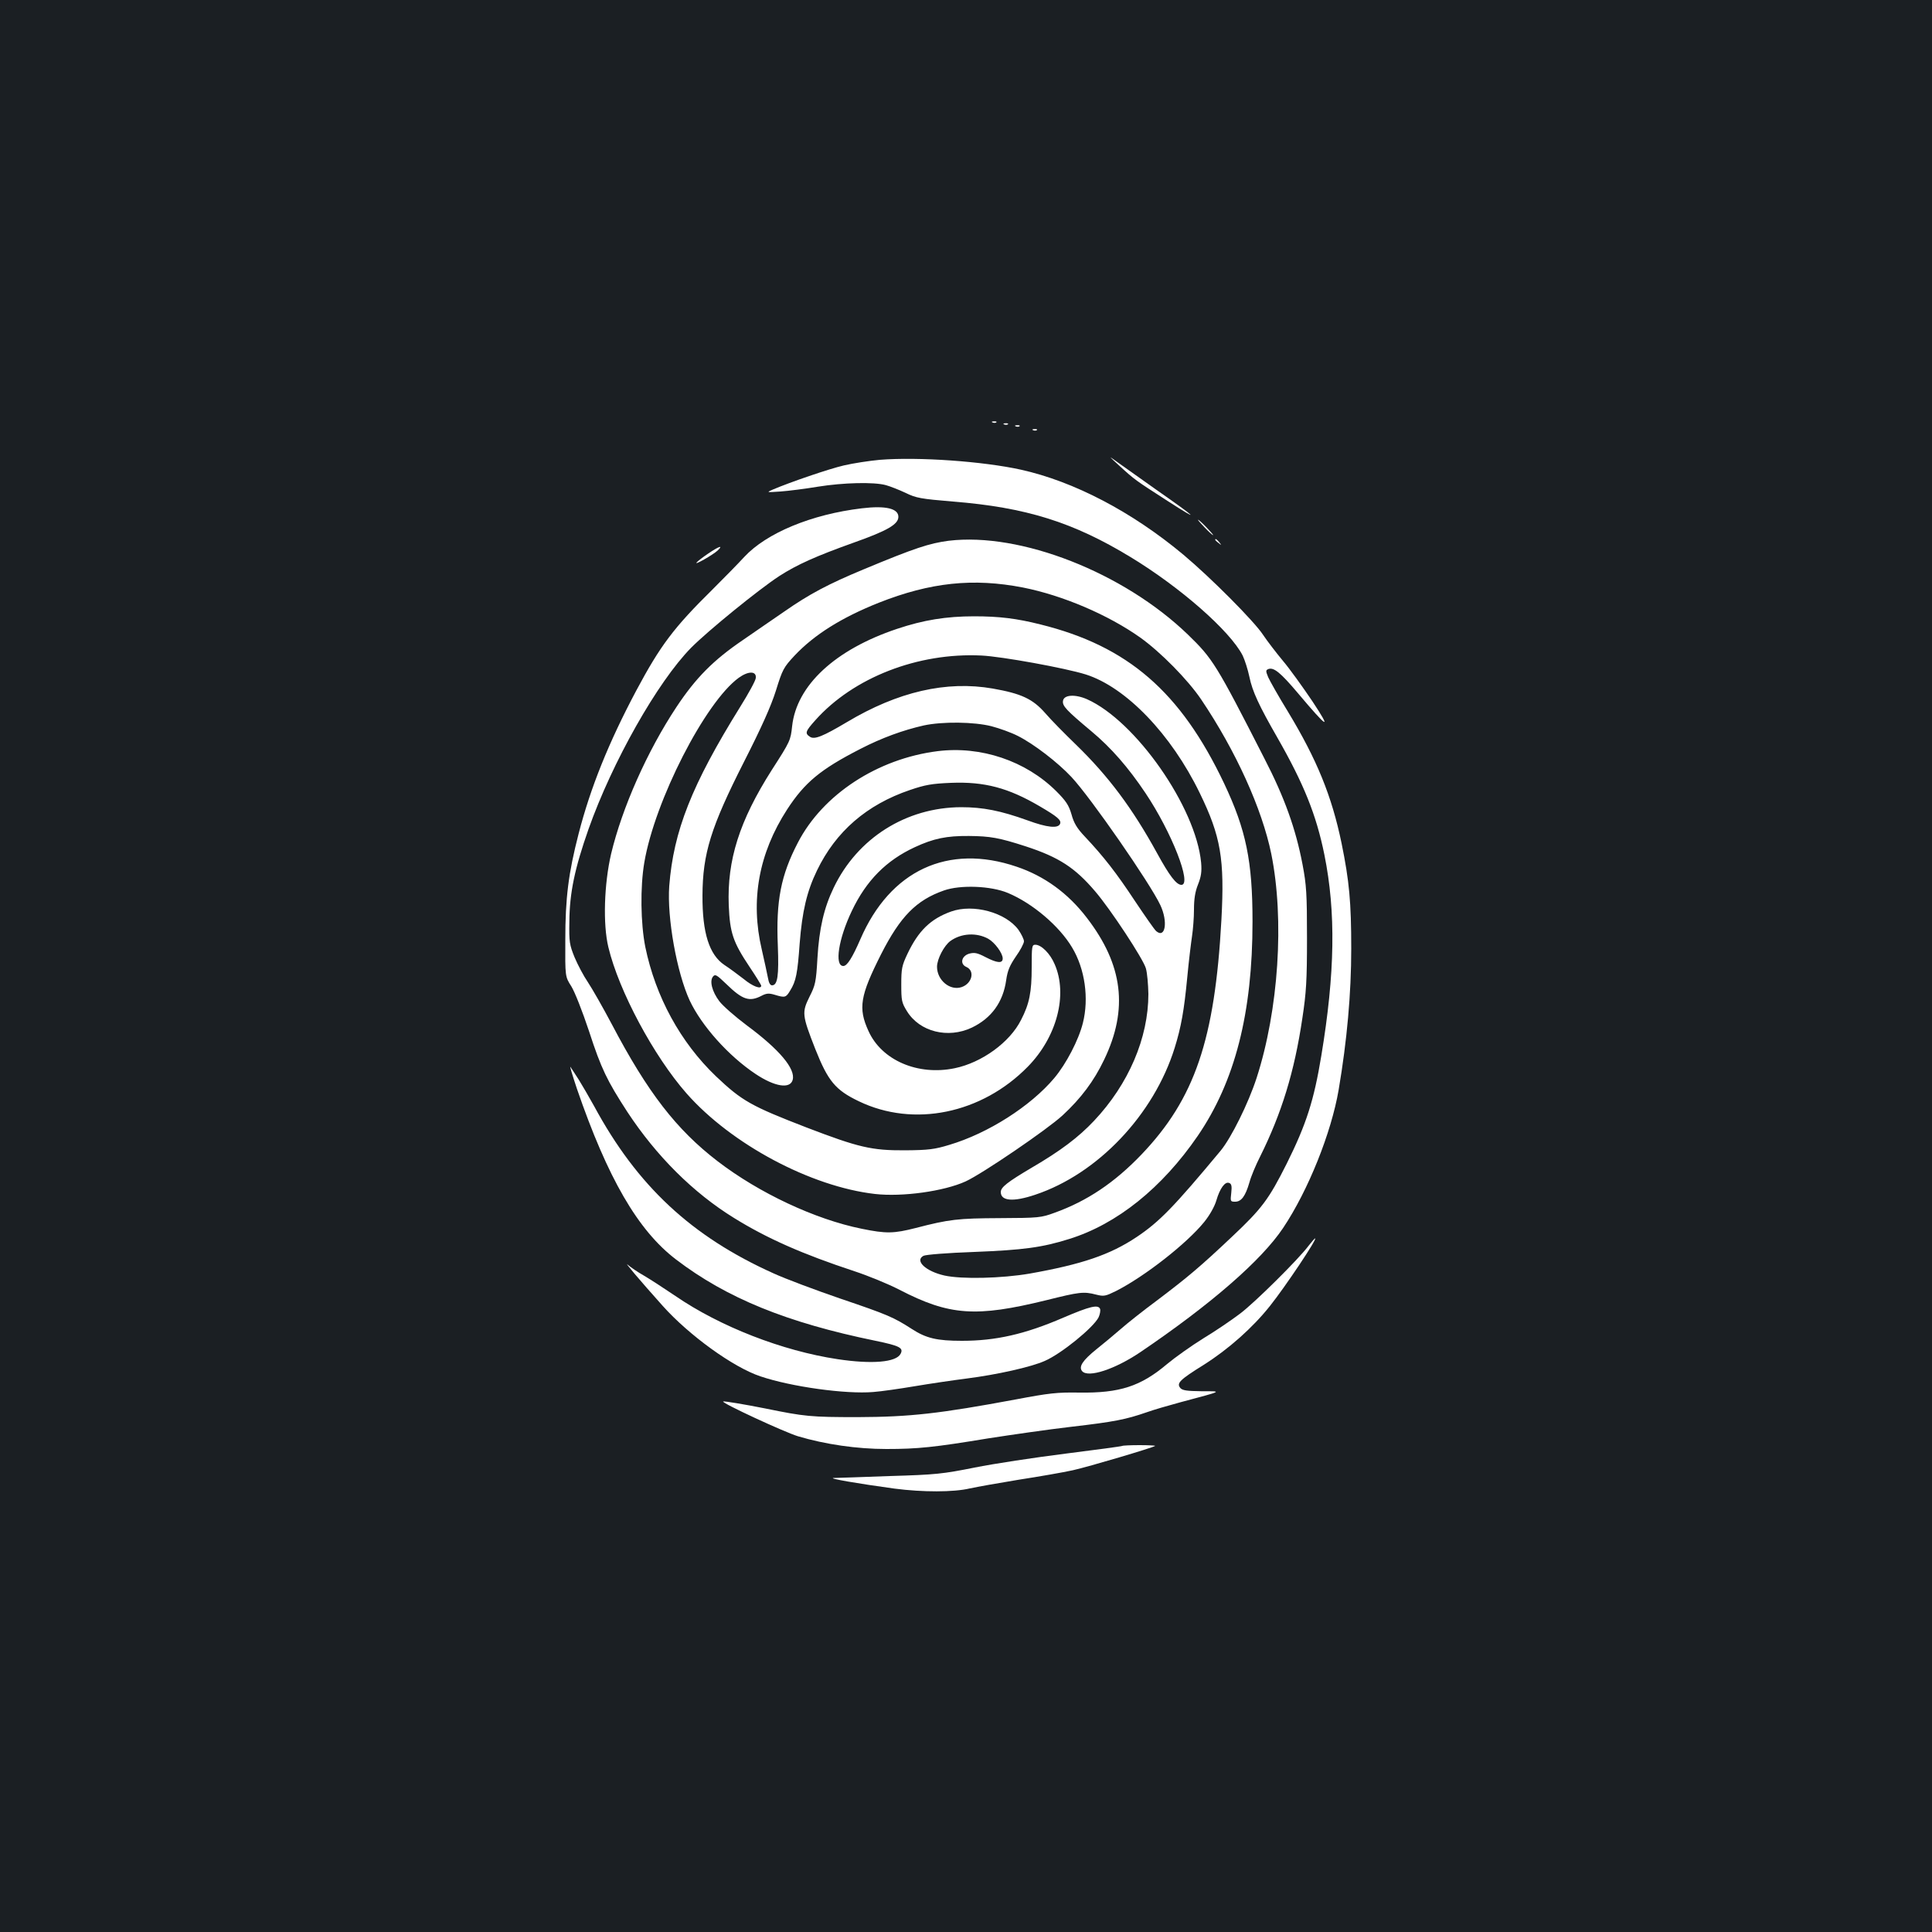 <?xml version="1.0" standalone="no"?>
<!DOCTYPE svg PUBLIC "-//W3C//DTD SVG 20010904//EN"
 "http://www.w3.org/TR/2001/REC-SVG-20010904/DTD/svg10.dtd">
<svg version="1.0" xmlns="http://www.w3.org/2000/svg"
 width="1000pt" height="1000pt" viewBox="0 0 1000 1000"
 preserveAspectRatio="xMidYMid meet">
<rect width="100%" height="100%" fill="#1b1f23"/>
<g transform="translate(0,1000) scale(0.1,-0.1)"
fill="#ffffff" stroke="none">
<path d="M5138 7813 c7 -3 16 -2 19 1 4 3 -2 6 -13 5 -11 0 -14 -3 -6 -6z"/>
<path d="M5198 7803 c7 -3 16 -2 19 1 4 3 -2 6 -13 5 -11 0 -14 -3 -6 -6z"/>
<path d="M5258 7793 c7 -3 16 -2 19 1 4 3 -2 6 -13 5 -11 0 -14 -3 -6 -6z"/>
<path d="M5348 7773 c7 -3 16 -2 19 1 4 3 -2 6 -13 5 -11 0 -14 -3 -6 -6z"/>
<path d="M5794 7589 c81 -74 82 -74 251 -183 177 -114 151 -88 -60 59 -82 58
-172 122 -200 142 -50 36 -50 36 9 -18z"/>
<path d="M4554 7620 c-55 -5 -139 -18 -186 -29 -78 -18 -279 -87 -368 -125
-34 -15 -34 -15 40 -10 41 3 128 14 194 25 131 21 289 25 351 8 22 -6 68 -24
102 -40 55 -27 79 -31 245 -45 378 -30 623 -107 919 -287 259 -157 516 -383
581 -510 11 -23 27 -73 35 -111 15 -74 50 -149 143 -311 138 -241 203 -402
245 -609 60 -297 55 -613 -16 -1041 -38 -230 -77 -353 -179 -558 -93 -185
-128 -232 -283 -378 -162 -153 -227 -208 -387 -329 -69 -51 -154 -118 -189
-149 -36 -31 -92 -78 -125 -104 -72 -58 -94 -91 -75 -114 31 -36 169 9 301 98
366 248 628 476 740 644 129 193 249 492 287 715 43 254 65 497 65 730 0 239
-10 349 -50 545 -51 246 -128 434 -278 682 -48 78 -93 158 -102 178 -13 32
-13 36 1 42 28 10 62 -17 154 -126 154 -183 176 -195 74 -41 -50 74 -118 169
-153 210 -34 41 -81 102 -103 135 -47 71 -270 295 -412 414 -266 222 -566 379
-841 440 -195 43 -529 67 -730 51z"/>
<path d="M4461 7369 c-261 -31 -494 -128 -609 -252 -31 -34 -105 -109 -163
-167 -202 -199 -271 -291 -396 -525 -143 -269 -237 -503 -298 -740 -53 -205
-69 -334 -69 -550 -1 -190 -1 -190 31 -240 18 -29 57 -128 92 -233 63 -194 93
-255 198 -417 150 -228 340 -418 552 -549 171 -106 354 -187 624 -276 70 -23
175 -66 233 -96 259 -134 396 -143 759 -54 172 43 194 46 259 29 40 -10 48 -8
103 19 149 76 365 245 456 357 29 36 54 81 63 112 18 62 45 99 66 90 12 -4 15
-16 11 -51 -5 -44 -5 -46 20 -46 32 0 53 28 74 100 8 30 33 90 55 133 111 223
178 439 219 717 20 132 24 193 24 415 0 228 -3 275 -23 380 -35 184 -93 347
-198 550 -249 488 -267 516 -396 641 -333 321 -866 530 -1238 485 -99 -13
-174 -37 -440 -148 -183 -76 -281 -128 -410 -218 -52 -36 -149 -102 -215 -148
-153 -104 -244 -196 -344 -347 -151 -228 -281 -521 -338 -760 -36 -155 -43
-364 -14 -483 54 -226 235 -564 405 -757 232 -263 643 -482 975 -520 142 -16
357 14 469 65 87 40 423 269 502 342 95 88 162 177 215 288 126 262 98 491
-90 735 -97 127 -220 216 -363 264 -355 121 -655 -19 -809 -376 -41 -94 -68
-138 -88 -138 -47 0 -25 141 44 285 75 158 179 262 326 330 97 45 164 59 280
58 111 -1 156 -9 295 -54 171 -56 254 -110 358 -232 80 -93 249 -350 263 -399
7 -24 12 -83 13 -133 0 -227 -102 -466 -281 -656 -81 -86 -174 -156 -323 -243
-125 -74 -160 -101 -160 -126 0 -47 65 -52 178 -14 324 108 614 414 722 760
34 109 49 196 65 363 8 86 20 183 25 216 5 33 10 95 10 137 0 55 6 93 21 130
16 41 20 66 16 113 -27 287 -339 734 -591 846 -62 27 -120 23 -124 -9 -4 -26
18 -49 147 -157 102 -85 191 -187 280 -320 136 -203 242 -475 186 -475 -26 0
-62 47 -126 164 -128 233 -252 399 -420 562 -57 55 -129 128 -159 163 -65 74
-124 101 -271 127 -240 42 -492 -16 -756 -174 -123 -73 -167 -91 -190 -76 -28
18 -25 28 27 86 197 221 531 351 860 335 106 -5 435 -65 540 -98 208 -66 442
-309 590 -614 109 -224 129 -341 112 -656 -34 -621 -138 -926 -414 -1215 -139
-145 -280 -240 -449 -301 -71 -26 -82 -27 -284 -28 -216 -1 -262 -6 -435 -51
-114 -29 -153 -30 -280 -4 -242 49 -531 185 -745 349 -214 164 -363 357 -548
709 -46 87 -102 185 -124 218 -22 32 -53 91 -69 129 -26 64 -29 80 -27 185 1
149 28 276 99 478 123 348 357 762 531 939 86 87 349 301 456 371 93 60 192
104 385 173 175 62 232 95 232 134 0 43 -66 59 -189 44z m834 -410 c207 -41
442 -142 607 -259 105 -75 246 -218 315 -320 180 -267 315 -566 363 -799 69
-341 38 -809 -76 -1161 -43 -132 -131 -309 -186 -376 -243 -292 -317 -368
-435 -447 -138 -92 -283 -141 -553 -189 -145 -25 -352 -30 -442 -10 -97 22
-155 77 -108 102 12 6 121 15 263 20 253 10 351 23 491 67 248 77 481 265 665
533 193 282 284 636 284 1110 0 312 -33 474 -147 715 -225 474 -498 711 -951
823 -123 31 -213 42 -343 42 -144 0 -262 -19 -399 -65 -320 -107 -520 -292
-543 -504 -8 -73 -9 -77 -105 -226 -168 -264 -232 -467 -223 -701 6 -143 22
-190 108 -319 33 -49 60 -93 60 -97 0 -20 -44 -4 -91 35 -30 23 -74 56 -99 72
-79 53 -115 166 -114 360 1 217 43 353 215 692 90 177 139 286 165 368 34 110
40 121 97 182 102 108 242 196 435 273 268 106 490 129 747 79z m-1383 -468
c-1 -14 -38 -81 -81 -150 -251 -404 -345 -643 -367 -927 -12 -164 39 -448 106
-593 62 -131 200 -286 341 -380 99 -66 179 -79 192 -30 15 57 -69 157 -238
282 -60 45 -124 101 -142 125 -37 49 -52 105 -32 128 11 13 19 8 68 -39 84
-82 120 -94 183 -61 25 13 38 14 68 5 53 -16 58 -15 80 22 30 48 38 88 49 243
13 166 37 270 90 379 97 201 257 340 481 416 79 27 114 33 212 37 174 7 297
-26 459 -121 94 -55 113 -72 106 -91 -10 -25 -66 -20 -169 18 -139 50 -230 68
-343 68 -285 -1 -537 -160 -660 -417 -50 -104 -75 -210 -84 -365 -7 -124 -11
-140 -41 -199 -40 -81 -39 -95 30 -271 66 -166 104 -212 225 -270 284 -137
636 -65 875 179 150 153 208 372 139 530 -23 55 -69 101 -100 101 -18 0 -19
-8 -19 -117 0 -129 -12 -189 -55 -272 -58 -116 -203 -221 -343 -250 -191 -40
-379 41 -447 193 -54 118 -43 182 65 396 100 197 183 281 326 331 85 30 243
24 331 -13 127 -53 266 -171 332 -282 67 -111 88 -264 56 -391 -22 -88 -86
-211 -148 -285 -122 -145 -342 -286 -544 -346 -76 -23 -107 -27 -228 -28 -174
-1 -241 15 -510 118 -287 111 -334 137 -469 265 -184 176 -313 412 -366 670
-24 121 -27 309 -5 437 54 319 315 830 489 956 50 36 92 35 88 -1z m1220 -250
c42 -11 103 -33 136 -50 82 -41 207 -137 278 -213 100 -107 407 -550 460 -663
40 -85 26 -174 -21 -135 -9 7 -58 78 -111 157 -95 144 -161 229 -259 333 -40
42 -57 70 -69 115 -14 48 -29 70 -79 120 -158 157 -390 235 -614 207 -311 -39
-594 -224 -723 -473 -88 -169 -114 -301 -104 -534 6 -155 -1 -205 -30 -205
-10 0 -17 14 -21 38 -4 20 -18 87 -32 147 -60 254 -16 498 131 725 91 140 173
208 378 313 112 58 223 98 329 122 97 21 261 19 351 -4z"/>
<path d="M4923 5282 c-106 -38 -169 -99 -226 -219 -29 -61 -32 -77 -32 -159 0
-83 2 -94 30 -139 66 -106 212 -142 335 -84 102 49 162 132 178 246 7 49 18
75 50 122 23 32 42 68 42 79 0 10 -13 37 -29 60 -66 89 -233 135 -348 94z
m192 -141 c34 -19 75 -75 75 -102 0 -27 -29 -24 -89 7 -42 22 -57 25 -84 18
-41 -12 -50 -54 -15 -69 45 -20 30 -85 -24 -104 -60 -21 -128 35 -128 105 0
40 37 111 70 134 56 40 135 44 195 11z"/>
<path d="M6235 7270 c21 -22 41 -40 44 -40 3 0 -13 18 -34 40 -21 22 -41 40
-44 40 -3 0 13 -18 34 -40z"/>
<path d="M6290 7206 c0 -2 8 -10 18 -17 15 -13 16 -12 3 4 -13 16 -21 21 -21
13z"/>
<path d="M3666 7135 c-27 -18 -54 -39 -60 -46 -16 -18 86 40 109 62 31 30 5
21 -49 -16z"/>
<path d="M2986 4365 c159 -463 316 -734 513 -884 262 -200 574 -327 1033 -421
126 -26 146 -37 129 -68 -23 -43 -147 -54 -326 -27 -285 43 -607 168 -839 327
-59 40 -133 88 -164 106 -32 18 -68 43 -82 55 -26 24 60 -78 180 -212 137
-153 365 -318 506 -365 160 -54 442 -93 584 -81 41 3 138 17 215 30 77 13 199
31 270 40 156 20 331 59 403 91 85 37 250 171 278 225 7 15 11 35 8 44 -10 24
-52 14 -190 -45 -199 -86 -350 -120 -525 -120 -129 0 -185 13 -259 61 -95 61
-124 74 -372 158 -128 44 -283 102 -344 130 -425 191 -706 453 -929 866 -27
49 -63 110 -79 136 -17 26 -36 56 -43 66 -6 10 9 -40 33 -112z"/>
<path d="M6774 3553 c-52 -70 -278 -294 -355 -352 -42 -32 -127 -90 -190 -128
-63 -39 -147 -99 -188 -133 -137 -116 -246 -151 -455 -148 -114 2 -157 -3
-326 -35 -398 -74 -549 -91 -820 -92 -245 0 -274 3 -480 45 -105 21 -214 39
-217 36 -9 -8 318 -159 387 -180 141 -42 306 -66 458 -66 163 0 248 9 527 55
116 18 309 46 430 60 224 26 283 38 390 75 33 12 112 35 175 52 225 60 219 57
109 57 -75 1 -99 4 -110 17 -20 25 -3 42 122 120 128 81 253 192 342 304 79
99 247 350 234 350 -3 0 -17 -17 -33 -37z"/>
<path d="M5809 2516 c-2 -2 -134 -20 -294 -40 -159 -20 -371 -52 -470 -72
-166 -33 -200 -37 -440 -44 -143 -5 -273 -10 -290 -10 -32 -2 125 -29 315 -55
146 -19 306 -19 390 1 36 8 150 28 253 45 104 16 230 38 280 49 81 18 415 117
426 126 2 2 -34 4 -81 4 -46 0 -87 -2 -89 -4z"/>
</g>
</svg>
